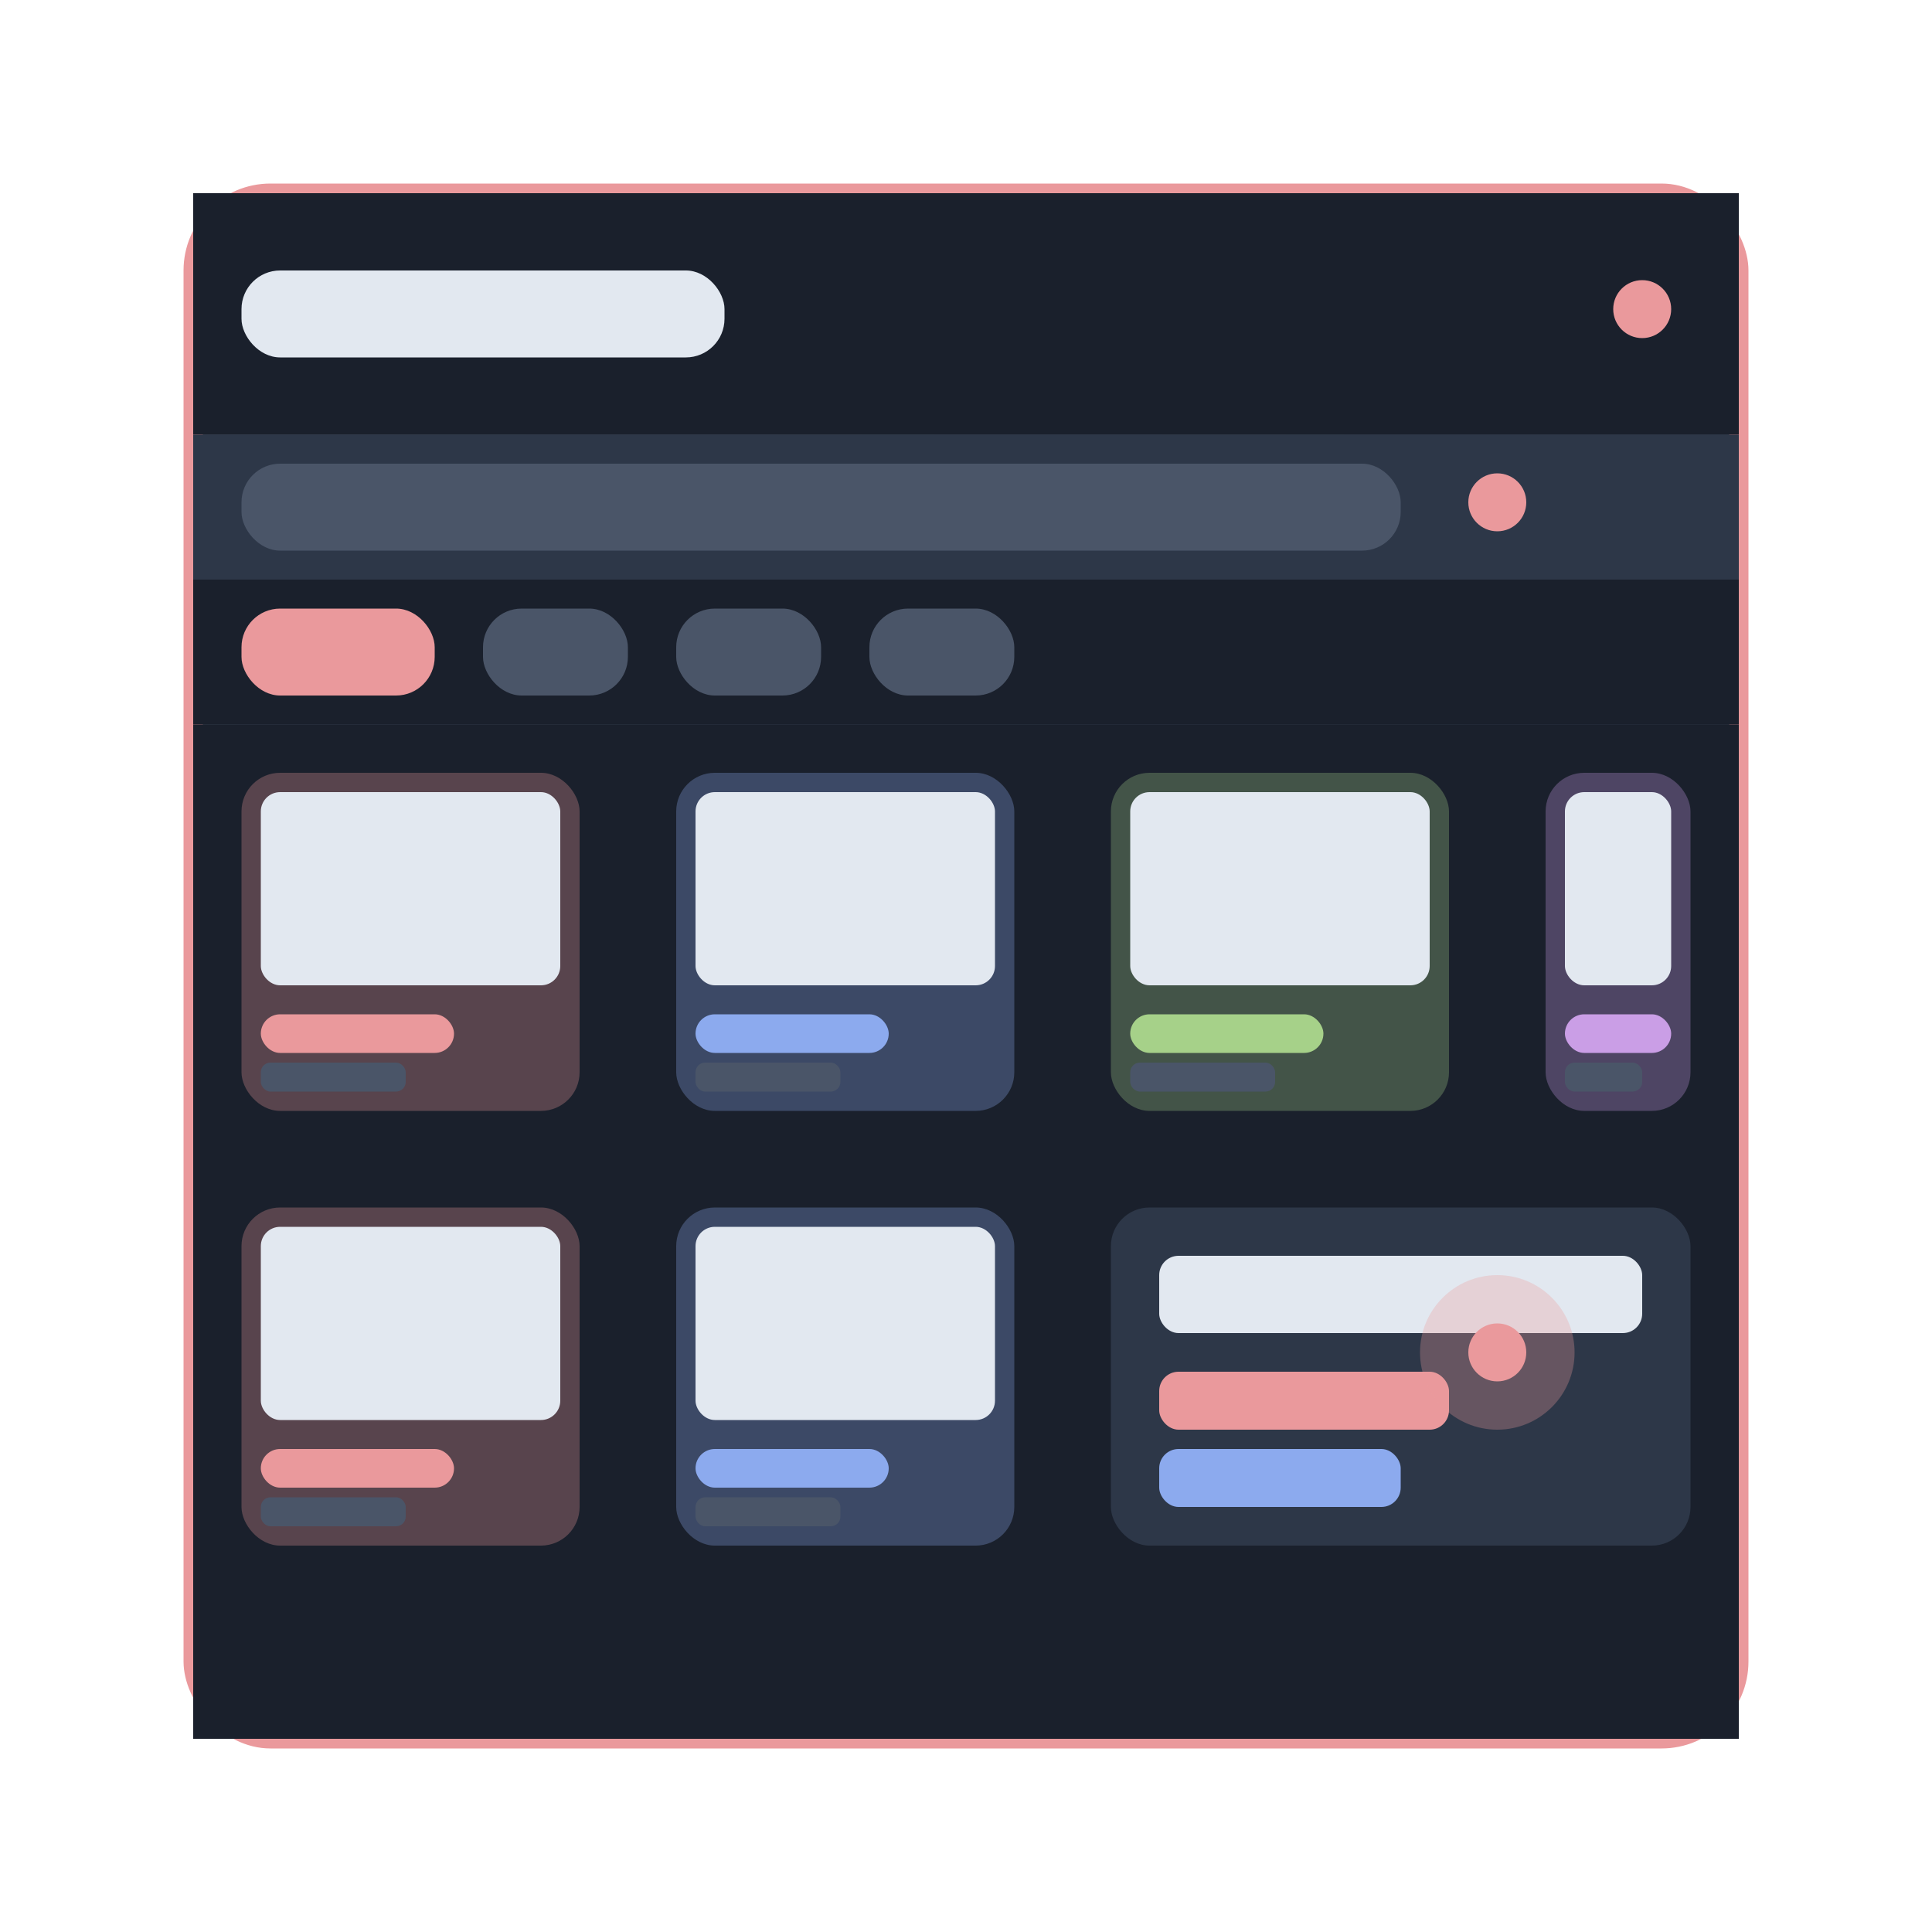 <svg width="200" height="200" viewBox="0 0 200 200" fill="none" xmlns="http://www.w3.org/2000/svg">
  <!-- Fondo con gradiente -->
  <defs>
    <linearGradient id="ecommerceGradient" x1="0%" y1="0%" x2="100%" y2="100%">
      <stop offset="0%" style="stop-color:#4a5568;stop-opacity:1" />
      <stop offset="100%" style="stop-color:#2d3748;stop-opacity:1" />
    </linearGradient>
  </defs>
  
  <!-- Store container -->
  <rect x="20" y="20" width="160" height="160" rx="8" fill="url(#ecommerceGradient)" stroke="#ea999c" stroke-width="2"/>
  
  <!-- Header -->
  <rect x="20" y="20" width="160" height="25" fill="#1a202c"/>
  <rect x="25" y="28" width="50" height="9" rx="4" fill="#e2e8f0"/>
  <circle cx="170" cy="32" r="3" fill="#ea999c"/>
  
  <!-- Search bar -->
  <rect x="20" y="45" width="160" height="15" fill="#2d3748"/>
  <rect x="25" y="48" width="120" height="9" rx="4" fill="#4a5568"/>
  <circle cx="155" cy="52" r="3" fill="#ea999c"/>
  
  <!-- Navigation -->
  <rect x="20" y="60" width="160" height="15" fill="#1a202c"/>
  <rect x="25" y="63" width="20" height="9" rx="4" fill="#ea999c"/>
  <rect x="50" y="63" width="15" height="9" rx="4" fill="#4a5568"/>
  <rect x="70" y="63" width="15" height="9" rx="4" fill="#4a5568"/>
  <rect x="90" y="63" width="15" height="9" rx="4" fill="#4a5568"/>
  
  <!-- Main content -->
  <rect x="20" y="75" width="160" height="105" fill="#1a202c"/>
  
  <!-- Product grid -->
  <!-- Product 1 -->
  <rect x="25" y="80" width="35" height="35" rx="4" fill="#ea999c" opacity="0.3"/>
  <rect x="27" y="82" width="31" height="20" rx="2" fill="#e2e8f0"/>
  <rect x="27" y="105" width="20" height="4" rx="2" fill="#ea999c"/>
  <rect x="27" y="110" width="15" height="3" rx="1" fill="#4a5568"/>
  
  <!-- Product 2 -->
  <rect x="70" y="80" width="35" height="35" rx="4" fill="#8caaee" opacity="0.3"/>
  <rect x="72" y="82" width="31" height="20" rx="2" fill="#e2e8f0"/>
  <rect x="72" y="105" width="20" height="4" rx="2" fill="#8caaee"/>
  <rect x="72" y="110" width="15" height="3" rx="1" fill="#4a5568"/>
  
  <!-- Product 3 -->
  <rect x="115" y="80" width="35" height="35" rx="4" fill="#a6d189" opacity="0.3"/>
  <rect x="117" y="82" width="31" height="20" rx="2" fill="#e2e8f0"/>
  <rect x="117" y="105" width="20" height="4" rx="2" fill="#a6d189"/>
  <rect x="117" y="110" width="15" height="3" rx="1" fill="#4a5568"/>
  
  <!-- Product 4 -->
  <rect x="160" y="80" width="15" height="35" rx="4" fill="#ca9ee6" opacity="0.3"/>
  <rect x="162" y="82" width="11" height="20" rx="2" fill="#e2e8f0"/>
  <rect x="162" y="105" width="11" height="4" rx="2" fill="#ca9ee6"/>
  <rect x="162" y="110" width="8" height="3" rx="1" fill="#4a5568"/>
  
  <!-- Second row -->
  <!-- Product 5 -->
  <rect x="25" y="125" width="35" height="35" rx="4" fill="#ea999c" opacity="0.3"/>
  <rect x="27" y="127" width="31" height="20" rx="2" fill="#e2e8f0"/>
  <rect x="27" y="150" width="20" height="4" rx="2" fill="#ea999c"/>
  <rect x="27" y="155" width="15" height="3" rx="1" fill="#4a5568"/>
  
  <!-- Product 6 -->
  <rect x="70" y="125" width="35" height="35" rx="4" fill="#8caaee" opacity="0.3"/>
  <rect x="72" y="127" width="31" height="20" rx="2" fill="#e2e8f0"/>
  <rect x="72" y="150" width="20" height="4" rx="2" fill="#8caaee"/>
  <rect x="72" y="155" width="15" height="3" rx="1" fill="#4a5568"/>
  
  <!-- Shopping cart -->
  <rect x="115" y="125" width="60" height="35" rx="4" fill="#2d3748"/>
  <rect x="120" y="130" width="50" height="8" rx="2" fill="#e2e8f0"/>
  <rect x="120" y="142" width="30" height="6" rx="2" fill="#ea999c"/>
  <rect x="120" y="150" width="25" height="6" rx="2" fill="#8caaee"/>
  
  <!-- Cart icon -->
  <circle cx="155" cy="140" r="8" fill="#ea999c" opacity="0.3"/>
  <circle cx="155" cy="140" r="3" fill="#ea999c"/>
</svg>
